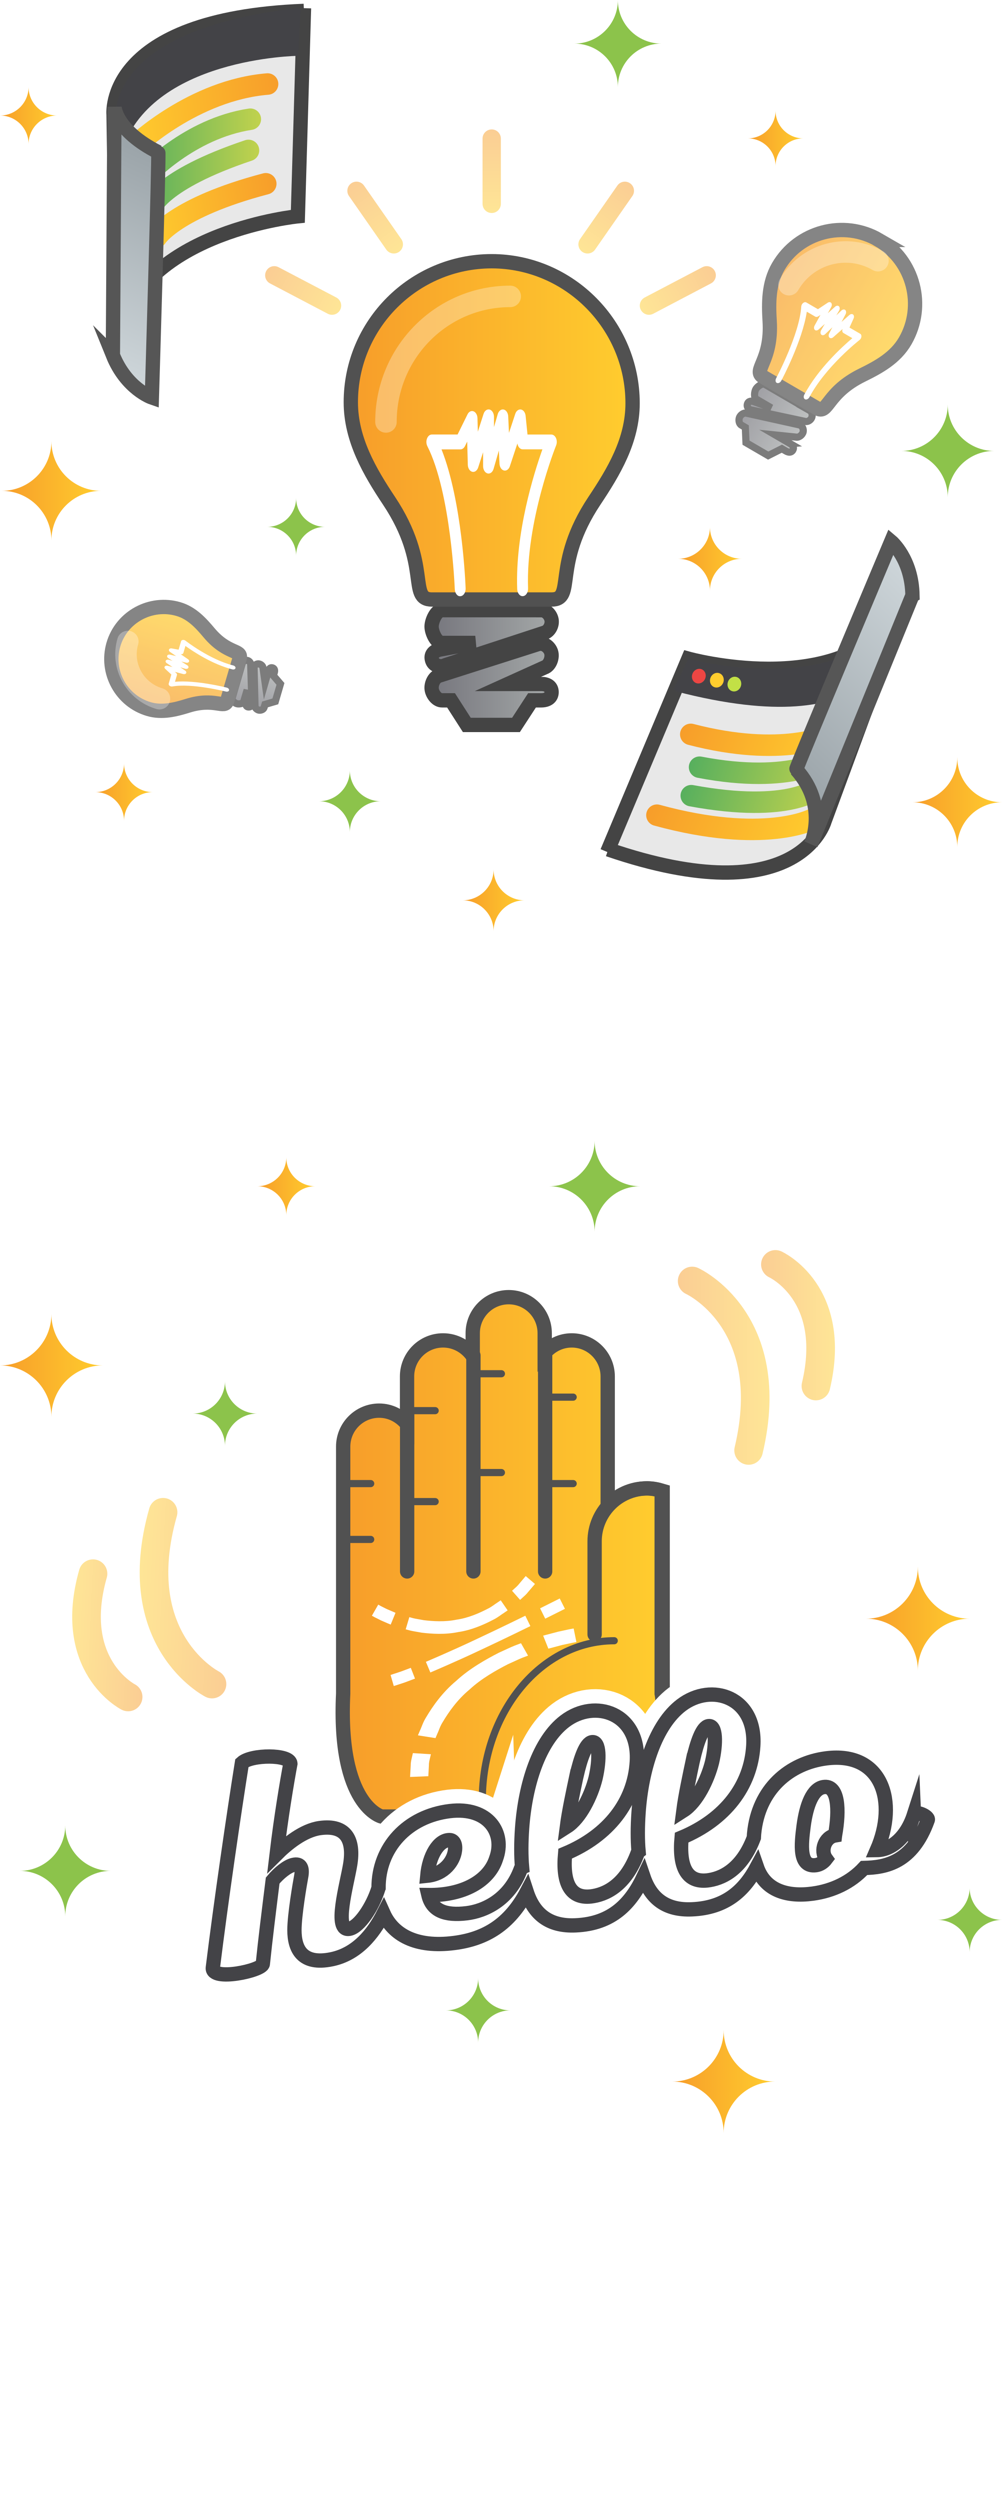 <?xml version="1.0"?>
<!--Icons from directory ""-->
<svg xmlns="http://www.w3.org/2000/svg" width="140" height="349" viewBox="0 0 140 349"><svg xmlns:xlink="http://www.w3.org/1999/xlink" id="experience" xml:space="preserve" height="130" viewBox="0 0 140 130" width="140" version="1.1" y="0" x="0px" enable-background="new 0 0 140 130"><g fill="#8CC34B"><path d="m132.42 56.463c0 3.581-2.904 6.484-6.484 6.484 3.58 0 6.484 2.901 6.484 6.481 0-3.58 2.9-6.481 6.48-6.481-3.58 0-6.48-2.903-6.48-6.484z"/><path d="m41.374 69.506c0 2.23-1.81 4.039-4.04 4.039 2.23 0 4.04 1.809 4.04 4.039 0-2.23 1.806-4.039 4.037-4.039-2.231 0-4.037-1.808-4.037-4.039z"/><path d="m86.33 0c0 3.361-2.727 6.086-6.086 6.086 3.359 0 6.086 2.723 6.086 6.084 0-3.361 2.723-6.084 6.084-6.084-3.362 0-6.084-2.725-6.084-6.086z"/><path d="m48.881 107.53c0 2.387-1.935 4.32-4.32 4.32 2.386 0 4.32 1.934 4.32 4.322 0-2.389 1.934-4.322 4.32-4.322-2.387 0-4.32-1.93-4.32-4.32z"/></g><linearGradient id="experience-SVGID_1_" y2="68.519" gradientUnits="userSpaceOnUse" x2="14.115" y1="68.519" x1=".248">	<stop stop-color="#F79D2A" offset="0"/>	<stop stop-color="#FFCD2E" offset="1"/></linearGradient><path d="m7.183 61.585c0 3.83-3.106 6.935-6.935 6.935 3.828 0 6.935 3.104 6.935 6.934 0-3.83 3.104-6.934 6.933-6.934-3.83 0-6.933-3.105-6.933-6.935z" fill="url(#experience-SVGID_1_)"/><linearGradient id="experience-SVGID_2_" y2="78.005" gradientUnits="userSpaceOnUse" x2="103.65" y1="78.005" x1="94.738">	<stop stop-color="#F79D2A" offset="0"/>	<stop stop-color="#FFCD2E" offset="1"/></linearGradient><path d="m99.195 73.549c0 2.461-1.996 4.457-4.457 4.457 2.461 0 4.457 1.992 4.457 4.455 0-2.463 1.994-4.455 4.453-4.455-2.46 0-4.455-1.996-4.455-4.457z" fill="url(#experience-SVGID_2_)"/><linearGradient id="experience-SVGID_3_" y2="112" gradientUnits="userSpaceOnUse" x2="140" y1="112" x1="127.49">	<stop stop-color="#F79D2A" offset="0"/>	<stop stop-color="#FFCD2E" offset="1"/></linearGradient><path d="m133.75 105.74c0 3.455-2.803 6.256-6.258 6.256 3.455 0 6.258 2.801 6.258 6.256 0-3.455 2.799-6.256 6.254-6.256-3.46 0-6.25-2.8-6.25-6.26z" fill="url(#experience-SVGID_3_)"/><linearGradient id="experience-SVGID_4_" y2="19.317" gradientUnits="userSpaceOnUse" x2="112.24" y1="19.317" x1="104.48">	<stop stop-color="#F79D2A" offset="0"/>	<stop stop-color="#FFCD2E" offset="1"/></linearGradient><path d="m108.36 15.438c0 2.144-1.736 3.879-3.879 3.879 2.143 0 3.879 1.736 3.879 3.88 0-2.144 1.736-3.88 3.881-3.88-2.14-0.001-3.88-1.736-3.88-3.879z" fill="url(#experience-SVGID_4_)"/><linearGradient id="experience-SVGID_5_" y2="110.58" gradientUnits="userSpaceOnUse" x2="21.35" y1="110.58" x1="13.314">	<stop stop-color="#F79D2A" offset="0"/>	<stop stop-color="#FFCD2E" offset="1"/></linearGradient><path d="m17.332 106.56c0 2.219-1.8 4.018-4.018 4.018 2.218 0 4.018 1.797 4.018 4.018 0-2.221 1.798-4.018 4.018-4.018-2.22 0-4.018-1.8-4.018-4.02z" fill="url(#experience-SVGID_5_)"/><linearGradient id="experience-SVGID_6_" y2="125.68" gradientUnits="userSpaceOnUse" x2="73.287" y1="125.68" x1="64.644">	<stop stop-color="#F79D2A" offset="0"/>	<stop stop-color="#FFCD2E" offset="1"/></linearGradient><path d="m68.966 121.36c0 2.387-1.936 4.32-4.321 4.32 2.386 0 4.321 1.934 4.321 4.322 0-2.389 1.934-4.322 4.321-4.322-2.387 0-4.321-1.94-4.321-4.32z" fill="url(#experience-SVGID_6_)"/><linearGradient id="experience-SVGID_7_" y2="16.127" gradientUnits="userSpaceOnUse" x2="7.982" y1="16.127">	<stop stop-color="#F79D2A" offset="0"/>	<stop stop-color="#FFCD2E" offset="1"/></linearGradient><path d="m3.992 12.136c0 2.205-1.788 3.991-3.992 3.991 2.204 0 3.992 1.787 3.992 3.991 0-2.204 1.785-3.991 3.99-3.991-2.205 0-3.99-1.786-3.99-3.991z" fill="url(#experience-SVGID_7_)"/>	<linearGradient id="experience-SVGID_8_" y2="89.1" gradientUnits="userSpaceOnUse" x2="77.087" y1="89.1" x1="60.302">		<stop stop-color="#76767D" offset="0"/>		<stop stop-color="#A4A8A8" offset="1"/>	</linearGradient>	<path stroke="#444" stroke-width="2" stroke-miterlimit="10" d="m75.628 85.178h-13.868c-0.806 0-1.458 1.482-1.458 2.289 0 0.805 0.652 2.287 1.458 2.287h4.647l-5.091 0.949c-0.764 0.248-1.185 0.719-0.938 1.484 0.2 0.617 0.772 0.834 1.39 0.834 0.147 0 0.299-0.113 0.449-0.158l13.862-4.541c0.682-0.221 1.102-1.057 0.99-1.766-0.114-0.706-0.724-1.378-1.441-1.378z" fill="url(#experience-SVGID_8_)"/>	<linearGradient id="experience-SVGID_9_" y2="95.53" gradientUnits="userSpaceOnUse" x2="77.07" y1="95.53" x1="60.301">		<stop stop-color="#76767D" offset="0"/>		<stop stop-color="#A4A8A8" offset="1"/>	</linearGradient>	<path stroke="#444" stroke-width="2" stroke-miterlimit="10" d="m75.611 95.477h-4.635l5.086-2.299c0.766-0.246 1.186-1.393 0.936-2.16-0.25-0.766-1.068-1.348-1.838-1.1l-13.851 4.414c-0.683 0.225-1.102 1.203-0.99 1.912 0.111 0.707 0.724 1.521 1.441 1.521h1.259l2.204 3.434h6.873l2.238-3.434h1.277c0.807 0 1.457-0.34 1.457-1.145 0-0.806-0.651-1.144-1.457-1.144z" fill="url(#experience-SVGID_9_)"/>	<linearGradient id="experience-SVGID_10_" y2="60.078" gradientUnits="userSpaceOnUse" x2="88.386" y1="60.078" x1="49.016">		<stop stop-color="#F79D2A" offset="0"/>		<stop stop-color="#FFCD2E" offset="1"/>	</linearGradient>	<path stroke="#515151" stroke-width="2" stroke-miterlimit="10" d="m68.696 36.465c-10.862 0.013-19.681 8.819-19.681 19.685 0 5.222 2.656 9.73 5.348 13.771 5.945 8.932 2.567 13.77 5.999 13.77h16.69c3.436 0 0.049-4.838 5.994-13.77 2.691-4.041 5.34-8.409 5.34-13.627 0.002-10.869-8.826-19.816-19.69-19.829z" fill="url(#experience-SVGID_10_)"/>	<path d="m77.695 62.196c-0.041 0.105-4.25 10.583-3.914 19.937 0.02 0.574-0.305 1.061-0.721 1.088-0.016 0.004-0.027 0.004-0.041 0.004-0.4 0-0.738-0.434-0.756-0.99-0.281-7.852 2.324-16.135 3.523-19.506h-2.754c-0.361 0-0.67-0.352-0.74-0.826l-1.053 3.182c-0.146 0.435-0.492 0.682-0.831 0.593-0.342-0.084-0.598-0.477-0.619-0.956l-0.086-1.834-0.739 2.561c-0.136 0.463-0.487 0.739-0.851 0.637-0.356-0.094-0.614-0.522-0.614-1.022v-1.937l-0.686 2.129c-0.145 0.443-0.497 0.699-0.84 0.601-0.346-0.09-0.601-0.501-0.612-0.984l-0.081-3.23-0.314 0.633c-0.142 0.283-0.378 0.458-0.63 0.458h-2.646c2.894 7.278 3.35 18.875 3.368 19.401 0.021 0.576-0.303 1.063-0.72 1.092-0.415 0.063-0.776-0.41-0.796-0.986-0.006-0.131-0.528-13.426-3.829-19.951-0.163-0.321-0.182-0.734-0.049-1.077 0.132-0.343 0.388-0.556 0.672-0.556h3.598l1.392-2.822c0.184-0.372 0.522-0.54 0.838-0.416 0.316 0.125 0.536 0.512 0.549 0.962l0.049 1.886 0.804-2.494c0.145-0.447 0.498-0.695 0.851-0.602 0.353 0.104 0.602 0.529 0.602 1.021v1.435l0.526-1.815c0.133-0.451 0.479-0.718 0.825-0.645 0.35 0.078 0.619 0.476 0.638 0.964l0.105 2.304 0.883-2.67c0.141-0.422 0.471-0.66 0.805-0.598 0.334 0.068 0.596 0.431 0.639 0.891l0.262 2.603h3.338c0.268 0 0.516 0.197 0.652 0.515 0.134 0.305 0.136 0.696 0.003 1.02z" fill="#fff"/>	<path opacity=".3" d="m71.291 41.375c-9.589 0-17.365 7.848-17.365 17.528" stroke="#fff" stroke-linecap="round" stroke-miterlimit="10" stroke-width="3" fill="none"/><g opacity=".7">		<linearGradient id="experience-SVGID_11_" y2="152.04" gradientUnits="userSpaceOnUse" x2="71.409" gradientTransform="matrix(.865 .503 -.503 .865 127.44 -107.88)" y1="152.04" x1="62.648">		<stop stop-color="#76767D" offset="0"/>		<stop stop-color="#A4A8A8" offset="1"/>	</linearGradient>	<path stroke="#444" stroke-miterlimit="10" d="m113.13 57.296l-6.256-3.638c-0.365-0.213-1.049 0.286-1.26 0.649-0.211 0.364-0.307 1.203 0.059 1.415l2.096 1.22-2.547-0.908c-0.408-0.088-0.723 0.014-0.811 0.425-0.072 0.33 0.129 0.578 0.406 0.74 0.068 0.039 0.166 0.027 0.244 0.046l7.447 1.588c0.367 0.079 0.773-0.188 0.91-0.536 0.13-0.35 0.04-0.814-0.29-1.001z" fill="url(#experience-SVGID_11_)"/>		<linearGradient id="experience-SVGID_12_" y2="155.4" gradientUnits="userSpaceOnUse" x2="71.4" gradientTransform="matrix(.865 .503 -.503 .865 127.44 -107.88)" y1="155.4" x1="62.646">		<stop stop-color="#76767D" offset="0"/>		<stop stop-color="#A4A8A8" offset="1"/>	</linearGradient>	<path stroke="#444" stroke-miterlimit="10" d="m110.42 61.938l-2.09-1.215 2.896 0.297c0.41 0.089 0.9-0.317 0.99-0.729 0.086-0.411-0.131-0.89-0.541-0.979l-7.41-1.642c-0.365-0.078-0.813 0.253-0.947 0.602s-0.072 0.878 0.252 1.065l0.566 0.33 0.094 2.127 3.102 1.804 1.91-0.962 0.576 0.334c0.365 0.212 0.748 0.229 0.959-0.135 0.21-0.361 0-0.686-0.36-0.897z" fill="url(#experience-SVGID_12_)"/>		<linearGradient id="experience-SVGID_13_" y2="136.89" gradientUnits="userSpaceOnUse" x2="77.306" gradientTransform="matrix(.865 .503 -.503 .865 127.44 -107.88)" y1="136.89" x1="56.755">		<stop stop-color="#F79D2A" offset="0"/>		<stop stop-color="#FFCD2E" offset="1"/>	</linearGradient>	<path stroke="#515151" stroke-width="2" stroke-miterlimit="10" d="m122.78 33.496c-4.904-2.844-11.193-1.183-14.043 3.719-1.369 2.356-1.354 5.089-1.199 7.618 0.34 5.589-2.455 6.886-0.904 7.787l3.756 2.184 3.773 2.193c1.551 0.901 1.291-2.171 6.316-4.64 2.275-1.117 4.617-2.393 5.986-4.749 2.84-4.903 1.2-11.256-3.7-14.112z" fill="url(#experience-SVGID_13_)"/>	<path d="m120.09 47.468c-0.047 0.036-4.693 3.661-6.998 7.97-0.141 0.265-0.416 0.397-0.611 0.302-0.008-0.002-0.012-0.005-0.018-0.009-0.182-0.105-0.219-0.391-0.082-0.646 1.934-3.616 5.281-6.671 6.707-7.877l-1.242-0.723c-0.162-0.095-0.211-0.335-0.117-0.566l-1.311 1.158c-0.18 0.158-0.4 0.179-0.529 0.051-0.133-0.129-0.145-0.373-0.029-0.596l0.443-0.849-1.006 0.962c-0.184 0.174-0.414 0.205-0.551 0.063-0.137-0.136-0.141-0.396-0.01-0.621l0.508-0.874-0.867 0.781c-0.182 0.161-0.408 0.184-0.535 0.051-0.133-0.132-0.141-0.384-0.02-0.604l0.813-1.479-0.311 0.203c-0.137 0.091-0.291 0.108-0.404 0.042l-1.193-0.694c-0.604 4.043-3.439 9.396-3.57 9.638-0.143 0.266-0.414 0.399-0.611 0.304-0.203-0.081-0.242-0.39-0.1-0.653 0.031-0.061 3.283-6.197 3.506-10.008 0.012-0.188 0.111-0.378 0.26-0.498 0.15-0.12 0.322-0.149 0.449-0.075l1.623 0.944 1.369-0.909c0.18-0.119 0.377-0.107 0.486 0.032s0.109 0.372-0.004 0.578l-0.473 0.864 1.018-0.915c0.182-0.164 0.408-0.184 0.543-0.049 0.131 0.14 0.131 0.397 0.002 0.618l-0.377 0.647 0.713-0.682c0.18-0.168 0.406-0.197 0.543-0.073 0.137 0.127 0.154 0.376 0.035 0.602l-0.557 1.066 1.098-0.973c0.176-0.152 0.387-0.174 0.521-0.058 0.133 0.118 0.156 0.352 0.053 0.569l-0.564 1.243 1.508 0.875c0.119 0.07 0.18 0.225 0.158 0.404-0.02 0.175-0.12 0.351-0.27 0.464z" fill="#fff"/>	<path opacity=".3" d="m122.67 36.393c-4.328-2.516-9.895-1.015-12.436 3.354" stroke="#fff" stroke-linecap="round" stroke-miterlimit="10" stroke-width="3" fill="none"/></g><g opacity=".7">		<linearGradient id="experience-SVGID_14_" y2="64.735" gradientUnits="userSpaceOnUse" x2="305.46" gradientTransform="matrix(.281 -.96 .96 .281 -112.41 367.47)" y1="64.735" x1="299.25">		<stop stop-color="#76767D" offset="0"/>		<stop stop-color="#A4A8A8" offset="1"/>	</linearGradient>	<path stroke="#444" stroke-miterlimit="10" d="m33.862 92.555l-1.439 4.924c-0.084 0.287 0.376 0.672 0.661 0.754 0.287 0.086 0.88 0.008 0.964-0.279l0.483-1.65-0.192 1.908c0.009 0.297 0.132 0.494 0.43 0.484 0.24-0.006 0.376-0.188 0.441-0.404 0.015-0.055-0.011-0.119-0.011-0.176l-0.174-5.395c-0.007-0.266-0.26-0.502-0.524-0.535-0.263-0.033-0.564 0.115-0.639 0.369z" fill="url(#experience-SVGID_14_)"/>		<linearGradient id="experience-SVGID_15_" y2="67.114" gradientUnits="userSpaceOnUse" x2="305.45" gradientTransform="matrix(.281 -.96 .96 .281 -112.41 367.47)" y1="67.114" x1="299.25">		<stop stop-color="#76767D" offset="0"/>		<stop stop-color="#A4A8A8" offset="1"/>	</linearGradient>	<path stroke="#444" stroke-miterlimit="10" d="m37.516 93.629l-0.479 1.646-0.289-2.043c-0.008-0.299-0.372-0.566-0.668-0.559-0.3 0.01-0.591 0.24-0.581 0.539l0.13 5.377c0.007 0.264 0.312 0.516 0.574 0.549 0.264 0.033 0.615-0.1 0.69-0.354l0.131-0.447 1.447-0.426 0.715-2.441-0.988-1.15 0.132-0.453c0.084-0.285 0.031-0.553-0.254-0.637-0.288-0.083-0.475 0.114-0.56 0.399z" fill="url(#experience-SVGID_15_)"/>		<linearGradient id="experience-SVGID_16_" y2="53.998" gradientUnits="userSpaceOnUse" x2="309.64" gradientTransform="matrix(.281 -.96 .96 .281 -112.41 367.47)" y1="53.998" x1="295.08">		<stop stop-color="#F79D2A" offset="0"/>		<stop stop-color="#FFCD2E" offset="1"/>	</linearGradient>	<path stroke="#515151" stroke-width="2" stroke-miterlimit="10" d="m15.847 89.963c-1.122 3.857 1.09 7.902 4.947 9.027 1.854 0.543 3.73 0.066 5.444-0.469 3.787-1.184 5.155 0.52 5.511-0.701l0.864-2.955 0.868-2.969c0.357-1.221-1.714-0.521-4.266-3.559-1.156-1.375-2.433-2.77-4.285-3.311-3.858-1.127-7.951 1.08-9.083 4.937z" fill="url(#experience-SVGID_16_)"/>	<path d="m25.917 89.438c0.032 0.025 3.317 2.605 6.673 3.459 0.206 0.051 0.345 0.217 0.313 0.367-0.001 0.008-0.002 0.012-0.004 0.016-0.042 0.143-0.23 0.215-0.431 0.164-2.815-0.715-5.487-2.5-6.56-3.273l-0.285 0.977c-0.038 0.129-0.195 0.203-0.37 0.178l1.02 0.703c0.14 0.098 0.191 0.246 0.125 0.357-0.067 0.113-0.232 0.164-0.404 0.119l-0.659-0.158 0.833 0.527c0.149 0.096 0.211 0.25 0.137 0.369-0.071 0.117-0.25 0.164-0.426 0.111l-0.688-0.201 0.686 0.467c0.142 0.094 0.194 0.246 0.126 0.357-0.068 0.113-0.24 0.162-0.413 0.115l-1.156-0.305 0.193 0.178c0.086 0.078 0.124 0.182 0.097 0.27l-0.274 0.939c2.884-0.271 7.049 0.77 7.237 0.818 0.206 0.053 0.347 0.217 0.313 0.369-0.022 0.152-0.228 0.232-0.434 0.178-0.046-0.01-4.821-1.203-7.481-0.709-0.129 0.023-0.278-0.012-0.387-0.094-0.107-0.082-0.156-0.197-0.127-0.297l0.372-1.277-0.856-0.787c-0.113-0.104-0.139-0.24-0.062-0.34 0.077-0.098 0.238-0.137 0.398-0.096l0.676 0.178-0.803-0.545c-0.145-0.096-0.195-0.248-0.125-0.363 0.073-0.113 0.249-0.16 0.423-0.107l0.511 0.148-0.59-0.373c-0.146-0.096-0.205-0.246-0.143-0.361 0.063-0.117 0.231-0.17 0.408-0.127l0.828 0.201-0.857-0.59c-0.134-0.094-0.186-0.234-0.127-0.348 0.058-0.111 0.214-0.168 0.382-0.133l0.95 0.176 0.347-1.186c0.026-0.094 0.123-0.164 0.251-0.178 0.123-0.014 0.262 0.025 0.363 0.107z" fill="#fff"/>	<path opacity=".3" d="m17.86 89.549c-0.996 3.404 0.984 6.98 4.421 7.986" stroke="#fff" stroke-linecap="round" stroke-miterlimit="10" stroke-width="3" fill="none"/></g><linearGradient id="experience-SVGID_17_" y2="291.73" gradientUnits="userSpaceOnUse" x2="53.11" gradientTransform="matrix(0 1 -1 0 360.43 -23.375)" y1="291.73" x1="41.44">	<stop stop-color="#F79D2A" offset="0"/>	<stop stop-color="#FFCD2E" offset="1"/></linearGradient><path opacity=".5" d="m68.701 29.735c-0.706 0-1.279-0.573-1.279-1.28v-9.109c0-0.708 0.573-1.28 1.279-1.28 0.708 0 1.28 0.572 1.28 1.28v9.109c0 0.707-0.572 1.28-1.28 1.28z" fill="url(#experience-SVGID_17_)"/><linearGradient id="experience-SVGID_18_" y2="258.45" gradientUnits="userSpaceOnUse" x2="49.37" gradientTransform="matrix(-.572 .82 -.82 -.572 321.59 142.53)" y1="258.45" x1="37.701">	<stop stop-color="#F79D2A" offset="0"/>	<stop stop-color="#FFCD2E" offset="1"/></linearGradient><path opacity=".5" d="m81.361 35.16c-0.58-0.404-0.721-1.203-0.316-1.782l5.211-7.472c0.404-0.58 1.203-0.723 1.781-0.317 0.58 0.404 0.723 1.202 0.316 1.781l-5.209 7.473c-0.406 0.578-1.203 0.721-1.783 0.317z" fill="url(#experience-SVGID_18_)"/><linearGradient id="experience-SVGID_19_" y2="237.53" gradientUnits="userSpaceOnUse" x2="34.422" gradientTransform="matrix(-.886 .465 -.465 -.886 230.36 237.63)" y1="237.53" x1="22.754">	<stop stop-color="#F79D2A" offset="0"/>	<stop stop-color="#FFCD2E" offset="1"/></linearGradient><path opacity=".5" d="m89.539 43.259c-0.33-0.626-0.088-1.399 0.537-1.729l8.068-4.23c0.627-0.329 1.402-0.087 1.729 0.539 0.328 0.625 0.088 1.399-0.541 1.727l-8.064 4.233c-0.628 0.327-1.401 0.086-1.729-0.54z" fill="url(#experience-SVGID_19_)"/><linearGradient id="experience-SVGID_20_" y2="273.5" gradientUnits="userSpaceOnUse" x2="59.871" gradientTransform="matrix(.572 .82 .82 -.572 -202.83 142.53)" y1="273.5" x1="48.201">	<stop stop-color="#F79D2A" offset="0"/>	<stop stop-color="#FFCD2E" offset="1"/></linearGradient><path opacity=".5" d="m55.755 35.16c0.58-0.404 0.722-1.203 0.318-1.782l-5.212-7.472c-0.404-0.58-1.203-0.723-1.783-0.317-0.579 0.404-0.722 1.202-0.316 1.781l5.211 7.473c0.405 0.578 1.203 0.721 1.782 0.317z" fill="url(#experience-SVGID_20_)"/><linearGradient id="experience-SVGID_21_" y2="246.03" gradientUnits="userSpaceOnUse" x2="50.631" gradientTransform="matrix(.886 .465 .465 -.886 -111.6 237.63)" y1="246.03" x1="38.963">	<stop stop-color="#F79D2A" offset="0"/>	<stop stop-color="#FFCD2E" offset="1"/></linearGradient><path opacity=".5" d="m47.525 43.259c0.329-0.626 0.087-1.399-0.538-1.729l-8.067-4.23c-0.627-0.329-1.402-0.087-1.729 0.539-0.329 0.625-0.088 1.399 0.539 1.727l8.066 4.233c0.628 0.327 1.401 0.086 1.729-0.54z" fill="url(#experience-SVGID_21_)"/><path stroke="#444" stroke-miterlimit="10" d="m117.43 115.15" fill="#E8E8E8"/>	<path stroke="#444" stroke-width="2" stroke-miterlimit="10" d="m84.835 118.93l11.346-26.977s20.242 5.607 28.803-5.539c0.432-0.561-0.586 3.34-0.586 3.34l-9.191 24.885s-3.582 13.047-30.221 3.936" fill="#E8E8E8"/>		<linearGradient id="experience-SVGID_22_" y2="209.66" gradientUnits="userSpaceOnUse" x2="84.234" gradientTransform="matrix(.936 .351 -.351 .936 110.76 -119.61)" y1="209.66" x1="63.123">		<stop stop-color="#F79D2A" offset="0"/>		<stop stop-color="#FFCD2E" offset="1"/>	</linearGradient>	<path d="m115.81 102.64s-6.506 3.209-19.295-0.125" stroke="url(#experience-SVGID_22_)" stroke-linecap="round" stroke-miterlimit="10" stroke-width="3" fill="none"/>		<linearGradient id="experience-SVGID_23_" y2="201.1" gradientUnits="userSpaceOnUse" x2="90.728" gradientTransform="matrix(.957 .289 -.289 .957 87.503 -109.41)" y1="201.1" x1="70.832">		<stop stop-color="#56AF5E" offset="0"/>		<stop stop-color="#C1D24D" offset="1"/>	</linearGradient>	<path d="m115.78 105.81s-5.055 3.775-18.037 1.289" stroke="url(#experience-SVGID_23_)" stroke-linecap="round" stroke-miterlimit="10" stroke-width="3" fill="none"/>		<linearGradient id="experience-SVGID_24_" y2="205.37" gradientUnits="userSpaceOnUse" x2="90.528" gradientTransform="matrix(.957 .289 -.289 .957 87.503 -109.41)" y1="205.37" x1="70.866">		<stop stop-color="#56AF5E" offset="0"/>		<stop stop-color="#C1D24D" offset="1"/>	</linearGradient>	<path d="m114.32 109.97s-3.816 3.674-17.736 1.104" stroke="url(#experience-SVGID_24_)" stroke-linecap="round" stroke-miterlimit="10" stroke-width="3" fill="none"/>		<linearGradient id="experience-SVGID_25_" y2="229.61" gradientUnits="userSpaceOnUse" x2="84.023" gradientTransform="matrix(.922 .386 -.386 .922 124.58 -125.66)" y1="229.61" x1="60.787">		<stop stop-color="#F79D2A" offset="0"/>		<stop stop-color="#FFCD2E" offset="1"/>	</linearGradient>	<path d="m113.48 114.38s-6.711 3.512-21.695-0.582" stroke="url(#experience-SVGID_25_)" stroke-linecap="round" stroke-miterlimit="10" stroke-width="3" fill="none"/>	<path stroke="#444" stroke-miterlimit="10" d="m91.687 102.58" fill="#E8E8E8"/>	<path d="m94.13 96.182l2.051-4.23s20.242 5.607 28.803-5.539c0.432-0.561-0.586 3.34-0.586 3.34s-1.352 14.199-29.938 6.764" fill="#434347"/>		<linearGradient id="experience-SVGID_26_" y2="64.399" gradientUnits="userSpaceOnUse" x2="261.68" gradientTransform="matrix(.707 -.707 .707 .707 -98.334 222.8)" y1="64.399" x1="223.88">		<stop stop-color="#9CA5AA" offset=".124"/>		<stop stop-color="#CFD7DB" offset="1"/>	</linearGradient>	<path stroke="#565656" stroke-width="2" stroke-miterlimit="10" d="m127.49 83.116c-0.082-5.096-2.975-7.527-2.975-7.527s-13.365 31.719-13.26 31.832c4.549 5.063 2.053 10.41 2.053 10.41l14.18-34.714z" fill="url(#experience-SVGID_26_)"/>		<ellipse rx=".95" ry="1.038" transform="matrix(.905 .424 -.424 .905 49.334 -32.512)" cy="94.476" cx="97.641" fill="#EC4643"/>	<path d="m101.05 95.288c-0.201 0.535-0.762 0.818-1.252 0.635-0.494-0.182-0.729-0.766-0.529-1.301 0.201-0.537 0.764-0.824 1.254-0.637 0.49 0.182 0.73 0.767 0.53 1.303z" fill="#FFCD2E"/>		<ellipse rx=".951" ry="1.037" transform="matrix(.946 .325 -.325 .946 36.528 -28.143)" cy="95.436" cx="102.64" fill="#C2E046"/>	<path stroke="#444" stroke-width="2" stroke-miterlimit="10" d="m42.474 1.138l-0.858 29.055s-20.762 2.049-24.704 15.439c-0.201 0.676-0.653-3.301-0.653-3.301l-0.391-26.349s-1.349-13.368 26.594-14.461" fill="#E8E8E8"/>		<linearGradient id="experience-SVGID_27_" y2="372.32" gradientUnits="userSpaceOnUse" x2="258.44" gradientTransform="matrix(-.988 .153 -.153 -.988 332.39 359.21)" y1="372.32" x1="239.21">		<stop stop-color="#F79D2A" offset="0"/>		<stop stop-color="#FFCD2E" offset="1"/>	</linearGradient>	<path d="m21.866 33.104s2.572-4.111 15.268-7.45" stroke="url(#experience-SVGID_27_)" stroke-linecap="round" stroke-miterlimit="10" stroke-width="3" fill="none"/>	<linearGradient id="experience-SVGID_28_" y2="24.997" gradientUnits="userSpaceOnUse" x2="36.221" y1="24.997" x1="19.602">		<stop stop-color="#56AF5E" offset="0"/>		<stop stop-color="#C1D24D" offset="1"/>	</linearGradient>	<path d="m21.103 28.996s1.17-3.828 13.618-7.998" stroke="url(#experience-SVGID_28_)" stroke-linecap="round" stroke-miterlimit="10" stroke-width="3" fill="none"/>	<linearGradient id="experience-SVGID_29_" y2="20.59" gradientUnits="userSpaceOnUse" x2="36.476" y1="20.59" x1="18.845">		<stop stop-color="#56AF5E" offset="0"/>		<stop stop-color="#C1D24D" offset="1"/>	</linearGradient>	<path d="m20.345 24.54s6.055-6.603 14.631-7.9" stroke="url(#experience-SVGID_29_)" stroke-linecap="round" stroke-miterlimit="10" stroke-width="3" fill="none"/>		<linearGradient id="experience-SVGID_30_" y2="386.33" gradientUnits="userSpaceOnUse" x2="263.43" gradientTransform="matrix(-.993 .115 -.115 -.993 323.28 370.68)" y1="386.33" x1="241.1">		<stop stop-color="#F79D2A" offset="0"/>		<stop stop-color="#FFCD2E" offset="1"/>	</linearGradient>	<path d="m18.925 20.316s8.095-7.738 18.463-8.587" stroke="url(#experience-SVGID_30_)" stroke-linecap="round" stroke-miterlimit="10" stroke-width="3" fill="none"/>	<path stroke="#444" stroke-miterlimit="10" d="m41.976 18.741" fill="#E8E8E8"/>	<path d="m42.001 1.326l-0.34 6.468s-20.808 0.234-24.75 13.626c-0.201 0.675-0.653-3.303-0.653-3.303s-3.83-13.64 25.318-16.979" fill="#434347"/>		<linearGradient id="experience-SVGID_31_" y2="304.11" gradientUnits="userSpaceOnUse" x2="207.55" gradientTransform="matrix(-.405 .914 -.914 -.405 373.62 -15.391)" y1="304.11" x1="172.55">		<stop stop-color="#9CA5AA" offset=".124"/>		<stop stop-color="#CFD7DB" offset="1"/>	</linearGradient>	<path stroke="#565656" stroke-width="2" stroke-miterlimit="10" d="m15.771 49.586c1.898 4.69 5.447 5.908 5.447 5.908s1.033-34.173 0.896-34.241c-6.026-3.061-6.122-6.339-6.122-6.339l-0.221 34.672z" fill="url(#experience-SVGID_31_)"/></svg><svg xmlns:xlink="http://www.w3.org/1999/xlink" id="git" xml:space="preserve" height="29" viewBox="0 0 30 29.263" width="30" version="1.1" y="130" x="0px" enable-background="new 0 0 30 29.263">	<style type="text/css">		#git-git .git-icon {			fill: #fff;		}		#git:hover .git-icon {			opacity: 0.7;		}	</style>	<path class="git-icon" fill="#fff" d="m19.746 29.238c-0.762 0.137-1.016-0.332-1.016-0.723v-4.121c0-1.406-0.469-2.305-1.016-2.773 3.34-0.371 6.855-1.641 6.855-7.402 0-1.641-0.586-2.988-1.543-4.023 0.156-0.391 0.664-1.914-0.156-3.984-1.25-0.391-4.121 1.543-4.121 1.543-1.19-0.333-2.479-0.509-3.749-0.509s-2.559 0.176-3.75 0.508-2.871-1.934-4.141-1.543c-0.801 2.07-0.293 3.594-0.137 3.984-0.956 1.035-1.542 2.383-1.542 4.024 0 5.742 3.496 7.031 6.836 7.402-0.43 0.391-0.82 1.035-0.957 2.012-0.859 0.391-3.047 1.055-4.355-1.25-0.82-1.426-2.305-1.543-2.305-1.543-1.465-0.02-0.098 0.918-0.098 0.918 0.977 0.449 1.66 2.188 1.66 2.188 0.879 2.676 5.059 1.777 5.059 1.777 0 1.25 0.02 2.441 0.02 2.793 0 0.391-0.273 0.859-1.035 0.723-5.958-1.993-10.255-7.618-10.255-14.239 0-8.281 6.719-15 15-15s15 6.719 15 15c0 6.621-4.297 12.246-10.254 14.238z"/></svg><svg xmlns:xlink="http://www.w3.org/1999/xlink" id="hello" xml:space="preserve" height="139" viewBox="0 0 140 138.526" width="140" version="1.1" y="159" x="0px" enable-background="new 0 0 140 138.526"><g fill="#8CC34B"><path d="m83.081 0c0 3.513-2.85 6.36-6.361 6.36 3.512 0 6.361 2.846 6.361 6.358 0-3.513 2.846-6.358 6.357-6.358-3.512 0-6.357-2.847-6.357-6.36z"/><path d="m9.117 95.573c0 3.514-2.849 6.359-6.36 6.359 3.512 0 6.36 2.846 6.36 6.359 0-3.514 2.846-6.359 6.357-6.359-3.511 0-6.357-2.844-6.357-6.357z"/><path d="m31.432 33.578c0 2.494-2.021 4.515-4.515 4.515 2.493 0 4.515 2.021 4.515 4.517 0-2.495 2.021-4.517 4.515-4.517-2.494 0-4.515-2.021-4.515-4.515z"/><path d="m66.806 116.89c0 2.494-2.021 4.514-4.515 4.514 2.493 0 4.515 2.021 4.515 4.518 0-2.496 2.021-4.518 4.515-4.518-2.494 0.01-4.515-2.01-4.515-4.51z"/><path d="m135.48 104.26c0 2.494-2.021 4.514-4.514 4.514 2.492 0 4.514 2.021 4.514 4.518 0-2.496 2.021-4.518 4.516-4.518-2.49 0-4.52-2.02-4.52-4.51z"/></g><linearGradient id="hello-SVGID_1_" y2="66.724" gradientUnits="userSpaceOnUse" x2="135.48" y1="66.724" x1="120.99">	<stop stop-color="#F79D2A" offset="0"/>	<stop stop-color="#FFCD2E" offset="1"/></linearGradient><path d="m128.24 59.478c0 4.002-3.248 7.248-7.248 7.248 4 0 7.248 3.244 7.248 7.246 0-4.002 3.242-7.246 7.244-7.246-4 0-7.24-3.247-7.24-7.248z" fill="url(#hello-SVGID_1_)"/><linearGradient id="hello-SVGID_2_" y2="6.359" gradientUnits="userSpaceOnUse" x2="44.056" y1="6.359" x1="35.946">	<stop stop-color="#F79D2A" offset="0"/>	<stop stop-color="#FFCD2E" offset="1"/></linearGradient><path d="m40 2.305c0 2.24-1.815 4.054-4.054 4.054 2.238 0 4.054 1.814 4.054 4.056 0-2.241 1.815-4.056 4.056-4.056-2.241-0.001-4.056-1.814-4.056-4.054z" fill="url(#hello-SVGID_2_)"/><linearGradient id="hello-SVGID_3_" y2="31.374" gradientUnits="userSpaceOnUse" x2="14.363" y1="31.374">	<stop stop-color="#F79D2A" offset="0"/>	<stop stop-color="#FFCD2E" offset="1"/></linearGradient><path d="m7.181 24.192c0 3.968-3.217 7.181-7.181 7.181 3.964 0 7.181 3.215 7.181 7.184 0-3.969 3.215-7.184 7.183-7.184-3.968 0-7.183-3.213-7.183-7.181z" fill="url(#hello-SVGID_3_)"/><linearGradient id="hello-SVGID_4_" y2="131.34" gradientUnits="userSpaceOnUse" x2="108.3" y1="131.34" x1="93.932">	<stop stop-color="#F79D2A" offset="0"/>	<stop stop-color="#FFCD2E" offset="1"/></linearGradient><path d="m101.11 124.16c0 3.969-3.219 7.182-7.182 7.182 3.963 0 7.182 3.215 7.182 7.182 0-3.967 3.215-7.182 7.182-7.182-3.96 0-7.18-3.21-7.18-7.18z" fill="url(#hello-SVGID_4_)"/>	<linearGradient id="hello-SVGID_5_" y2="58.098" gradientUnits="userSpaceOnUse" x2="92.648" y1="58.098" x1="47.881">		<stop stop-color="#F79D2A" offset="0"/>		<stop stop-color="#FFCD2E" offset="1"/>	</linearGradient>	<path stroke="#515151" stroke-width="2" stroke-miterlimit="10" d="m92.45 82.727c0.445-3.342 0-5.535 0-5.535v-28.31c-0.676-0.204-1.375-0.345-2.115-0.345-2.154 0-4.076 0.935-5.426 2.405v-18.033c0-2.779-2.252-5.03-5.029-5.03-1.512 0-2.852 0.681-3.773 1.735v-2.74c0-2.778-2.252-5.03-5.029-5.03s-5.028 2.252-5.028 5.03v3.196c-0.906-1.323-2.424-2.191-4.147-2.191-2.779 0-5.03 2.251-5.03 5.03v6.663c-0.922-1.142-2.315-1.888-3.896-1.888-2.779 0-5.029 2.252-5.029 5.03v34.477c-0.755 15.652 5.374 17.16 5.374 17.16h34.375c2.936-4.068 4.178-7.971 4.666-11.029h0.09v-0.595z" fill="url(#hello-SVGID_5_)"/><g stroke="#515151" stroke-linecap="round" stroke-miterlimit="10" fill="none">	<path d="m92.588 83.323v-34.441c-0.674-0.204-1.375-0.345-2.113-0.345-4.088 0-7.396 3.312-7.396 7.396v12.994" stroke-width="2"/>	<path d="m67.488 94.352c-0.063-0.76-0.099-1.533-0.099-2.313 0-12.279 8.253-22.234 18.433-22.234"/><g stroke-width="2">		<line y2="60.13" x1="56.887" x2="56.887" y1="38.094"/>		<line y2="60.13" x1="66.145" x2="66.145" y1="29.969"/>		<line y2="60.13" x1="76.168" x2="76.168" y1="29.073"/>		</g><line y2="35.799" x2="76.168" y1="35.799" x1="80.083"/>		<line y2="47.869" x2="76.168" y1="47.869" x1="80.083"/>		<line y2="32.532" x2="66.145" y1="32.532" x1="70.057"/>		<line y2="37.685" x2="56.887" y1="37.685" x1="60.801"/>		<line y2="50.383" x2="56.887" y1="50.383" x1="60.801"/>		<line y2="47.869" x2="47.88" y1="47.869" x1="51.793"/>		<line y2="55.663" x2="47.88" y1="55.663" x1="51.793"/>		<line y2="46.329" x2="66.145" y1="46.329" x1="70.057"/>	</g>			<path d="m81.204 59.16c-0.629 0.082-4.074 0.439-8.967 1.891-2.45 0.718-5.284 1.77-8.242 3.195-2.921 1.499-6.025 3.332-8.627 5.704-2.697 2.279-4.768 4.994-6.267 7.561-1.393 2.57-2.301 5.029-2.662 7.021-0.562 2.07-0.505 3.609-0.593 4.74-0.047 1.121-0.071 1.76-0.071 1.76l25.481-1.984s0.023-0.291 0.064-0.797c0.057-0.492-0.031-1.281 0.236-1.986 0.291-1.586 1.063-3.053 2.422-4.211 0.611-0.629 1.596-1.158 2.561-1.689 1.045-0.488 2.16-0.932 3.211-1.234 2.094-0.629 3.578-0.752 2.934-0.688l-1.48-19.283z" fill="none"/>			<path d="m72.793 70.151s-0.313 0.119-0.865 0.328c-0.551 0.217-1.301 0.582-2.216 0.994-1.769 0.904-4.111 2.213-5.957 3.92-1.965 1.631-3.321 3.594-4.203 5.076-0.466 0.736-0.642 1.396-0.86 1.84-0.19 0.447-0.299 0.703-0.299 0.703l2.452 0.385s0.097-0.229 0.268-0.633c0.199-0.395 0.348-1 0.771-1.65 0.79-1.32 1.984-3.064 3.732-4.508 1.632-1.52 3.744-2.697 5.344-3.518 0.838-0.371 1.52-0.707 2.02-0.906 0.504-0.189 0.797-0.299 0.797-0.299l-0.984-1.732z" fill="#fff"/>		<path d="m80.149 68.092l0.387 1.897s-0.246 0.043-0.617 0.113c-0.371 0.078-0.861 0.188-1.357 0.293-0.971 0.254-1.943 0.514-1.943 0.514l-0.73-1.816s1.055-0.283 2.111-0.555c0.533-0.115 1.068-0.232 1.471-0.319 0.406-0.075 0.678-0.127 0.678-0.127z" fill="#fff"/>		<path d="m57.688 85.491l2.517 0.158s-0.045 0.189-0.111 0.475-0.175 0.666-0.167 1.053c-0.04 0.77-0.082 1.539-0.082 1.539l-2.548 0.104s0.047-0.83 0.092-1.662c-0.006-0.416 0.109-0.832 0.181-1.145 0.074-0.315 0.118-0.522 0.118-0.522z" fill="#fff"/>			<path d="m46.394 72.272c0.353 0.23 2.22 1.561 5.403 2.766 1.593 0.611 3.557 1.16 5.796 1.49 2.261 0.268 4.798 0.373 7.399-0.141 2.594-0.4 5.133-1.408 7.311-2.57 2.129-1.213 3.959-2.568 5.262-3.84 1.445-1.237 2.289-2.372 2.975-3.149 0.652-0.788 1.027-1.236 1.027-1.236l-13.442-10.31s-0.174 0.2-0.482 0.545c-0.305 0.332-0.709 0.94-1.237 1.324-1.038 1.013-2.245 1.717-3.558 1.925-0.65 0.171-1.426 0.1-2.192 0.042-0.782-0.133-1.572-0.325-2.251-0.591-1.372-0.51-2.158-1.106-1.809-0.855l-10.202 14.6z" fill="none"/>			<path d="m56.684 68.212s0.221 0.061 0.604 0.163c0.389 0.098 0.959 0.178 1.632 0.304 1.369 0.165 3.243 0.298 5.101-0.084 1.873-0.27 3.641-1.063 4.905-1.727 0.644-0.315 1.103-0.717 1.46-0.93 0.343-0.238 0.541-0.372 0.541-0.372l-0.967-1.406s-0.178 0.119-0.489 0.332c-0.319 0.192-0.733 0.56-1.306 0.837-1.13 0.587-2.694 1.296-4.357 1.532-1.648 0.347-3.336 0.222-4.573 0.078-0.616-0.118-1.134-0.19-1.489-0.277-0.354-0.096-0.554-0.152-0.554-0.152l-0.508 1.702z" fill="#fff"/>		<path d="m51.963 66.312l0.886-1.549s0.145 0.084 0.362 0.204c0.224 0.112 0.522 0.263 0.821 0.412 0.612 0.267 1.23 0.526 1.23 0.526l-0.674 1.646s-0.67-0.279-1.335-0.573c-0.323-0.16-0.65-0.323-0.892-0.446-0.238-0.134-0.398-0.22-0.398-0.22z" fill="#fff"/>		<path d="m72.67 64.103l-1.127-1.274s0.129-0.116 0.322-0.292c0.195-0.175 0.463-0.398 0.678-0.682 0.455-0.539 0.91-1.077 0.91-1.077l1.291 1.101s-0.492 0.579-0.984 1.158c-0.232 0.303-0.523 0.551-0.738 0.742-0.211 0.195-0.352 0.324-0.352 0.324z" fill="#fff"/>			<path d="m75.958 56.919s-1.557 0.781-3.895 1.952c-2.356 1.167-5.51 2.705-8.656 4.175-3.14 1.468-6.294 2.869-8.506 3.736-0.528 0.197-1.013 0.379-1.441 0.539-0.354 0.116-0.663 0.217-0.917 0.3-0.209 0.032-0.209 0.066-0.228 0.07l2.596 15.92s0.201-0.043 0.577-0.121c0.355-0.08 0.969-0.215 1.575-0.387 0.487-0.156 1.079-0.35 1.757-0.568 0.588-0.221 1.251-0.469 1.974-0.738 2.765-1.086 6.12-2.588 9.437-4.135 3.311-1.547 6.561-3.133 8.995-4.338 2.439-1.223 4.066-2.039 4.066-2.039l-7.334-14.366z" fill="none"/>			<path d="m73.395 66.313s-3.439 1.693-6.91 3.313c-3.464 1.639-6.979 3.122-6.979 3.122l0.625 1.488s3.559-1.504 7.036-3.148c3.487-1.627 6.936-3.326 6.936-3.326l-0.708-1.449z" fill="#fff"/>		<polygon points="78.206 63.908 78.932 65.35 76.18 66.724 75.463 65.279" fill="#fff"/>		<path d="m57.399 73.588l0.585 1.504s-0.729 0.273-1.46 0.547c-0.752 0.246-1.503 0.492-1.503 0.492l-0.451-1.549s0.707-0.232 1.413-0.465c0.708-0.263 1.416-0.529 1.416-0.529z" fill="#fff"/><g stroke="#fff" stroke-width="6" stroke-miterlimit="10" fill="#fff">	<path d="m40.578 86.956c-0.467 2.488-1.308 7.492-1.919 12.637 1.383-1.381 3.712-3.316 6.049-3.639 3.673-0.506 4.78 1.68 4.228 5.074-0.463 2.828-2.397 9.473-0.083 8.984 1.324-0.268 3.202-2.992 4.026-5.656 0.213-0.625 2.126 0.301 1.933 0.754-1.335 3.586-3.767 8.172-8.436 9.154-4.216 0.879-5.224-1.492-5.233-4.041 0-2.17 0.785-6.658 0.933-7.443 0.226-1.137 0.028-1.961-1.124-1.674-0.781 0.191-1.936 1.074-2.848 2.176-0.546 4.371-1.031 8.266-1.377 11.629-0.082 0.947-7.227 2.484-6.984 0.535 1.126-9.127 2.966-21.711 4.063-28.58 1.321-1.197 6.677-1.211 6.772 0.096z"/>	<path d="m69.32 100.22c-1.012 3.16-4.65 5.148-9.464 5.088 0.513 2.182 2.355 2.908 5.367 2.535 2.384-0.285 5.96-1.797 7.562-6.227 0.211-0.625 2.125 0.301 1.969 0.707-2.441 6.373-6.16 9.012-11.256 9.67-7.227 0.951-10.412-2.736-10.604-7.217-0.256-5.875 3.879-10.441 9.941-11.189 5.438-0.657 7.785 3.103 6.485 6.639zm-9.623 2.39c2.433-0.25 3.669-2.078 3.861-3.467 0.136-0.867-0.124-1.514-0.761-1.512-1.53-0.002-2.846 2.18-3.1 4.979z"/>	<path d="m88.977 86.717c-0.338 5.574-3.902 10.275-10.016 12.818-0.373 4.09 0.736 6.275 3.586 5.969 1.924-0.223 4.867-1.393 6.592-6.18 0.182-0.535 2.01 0.402 1.891 0.76-1.826 4.973-4.309 9.184-10.607 9.453-6.508 0.301-8.039-5.271-7.473-13.514 0.432-6.141 2.357-12.23 5.977-14.982 4.234-3.211 10.474-1.135 10.05 5.683zm-8.441 2.012c-0.438 2.059-1.061 4.951-1.328 7.029 1.877-1.193 3.4-4.338 4.004-6.76 0.613-2.637 0.563-5.18-0.48-5.035-0.878 0.12-1.61 2.219-2.196 4.766z"/>	<path d="m105.25 84.479c-0.338 5.574-3.902 10.273-10.016 12.816-0.373 4.09 0.736 6.277 3.586 5.971 1.924-0.223 4.867-1.395 6.592-6.18 0.182-0.535 2.01 0.402 1.891 0.76-1.826 4.971-4.309 9.184-10.607 9.453-6.508 0.301-8.039-5.273-7.473-13.516 0.432-6.141 2.357-12.229 5.977-14.98 4.239-3.221 10.483-1.143 10.053 5.675zm-8.439 2.01c-0.438 2.059-1.061 4.953-1.328 7.031 1.877-1.195 3.4-4.338 4.004-6.76 0.613-2.637 0.563-5.182-0.48-5.037-0.878 0.121-1.608 2.221-2.196 4.766z"/>	<path d="m122.52 99.03c1.996-0.021 4.143-1.719 5.184-4.967 0.213-0.625 2.119 0.26 1.934 0.754-2.152 5.994-5.891 6.637-8.9 6.709-1.852 1.998-4.365 3.195-7.162 3.58-4.924 0.678-8.893-1.285-8.209-8.354 0.588-6.246 4.938-9.865 10.078-10.529 7.82-0.994 10.02 6.059 7.08 12.803zm-10.24-3.358c-0.328 2.555-0.691 5.795 1.73 5.461 0.541-0.074 1.049-0.398 1.408-0.875-0.84-1.158-0.162-3.037 1.252-3.273 0.656-3.58 0.471-7.082-1.609-6.754-1.5 0.246-2.39 2.453-2.78 5.439z"/></g><path stroke="#434347" stroke-width="2" stroke-miterlimit="10" d="m127.7 94.063c-1.041 3.248-3.188 4.945-5.184 4.967 2.941-6.744 0.738-13.797-7.076-12.807-5.141 0.664-9.49 4.283-10.078 10.529-0.018 0.186-0.02 0.355-0.031 0.533-1.732 4.613-4.615 5.762-6.512 5.98-2.85 0.307-3.959-1.881-3.586-5.971 6.113-2.543 9.678-7.242 10.016-12.816 0.424-6.818-5.816-8.896-10.051-5.676-3.619 2.752-5.545 8.84-5.977 14.98-0.137 1.99-0.148 3.82 0.002 5.455-0.033 0.025-0.074 0.043-0.088 0.086-1.725 4.787-4.668 5.957-6.592 6.18-2.85 0.307-3.959-1.879-3.586-5.969 6.113-2.543 9.678-7.244 10.016-12.818 0.424-6.818-5.816-8.895-10.051-5.676-3.619 2.752-5.545 8.842-5.977 14.982-0.137 1.979-0.146 3.799 0 5.426-0.076 0.033-0.137 0.086-0.164 0.168-1.602 4.43-5.178 5.941-7.562 6.227-3.012 0.373-4.854-0.354-5.367-2.535 4.813 0.061 8.452-1.928 9.464-5.088 1.299-3.537-1.047-7.297-6.484-6.633-5.908 0.729-9.974 5.088-9.94 10.748-0.003 0.008-0.014 0.01-0.017 0.02-0.824 2.664-2.702 5.389-4.026 5.656-2.314 0.488-0.38-6.156 0.083-8.984 0.553-3.395-0.555-5.58-4.228-5.074-2.337 0.322-4.666 2.258-6.049 3.639 0.611-5.145 1.452-10.148 1.919-12.637-0.095-1.307-5.451-1.293-6.773-0.09-1.097 6.869-2.937 19.453-4.063 28.58-0.242 1.949 6.902 0.412 6.984-0.535 0.346-3.363 0.831-7.258 1.377-11.629 0.912-1.102 2.066-1.984 2.848-2.176 1.152-0.287 1.35 0.537 1.124 1.674-0.147 0.785-0.933 5.273-0.933 7.443 0.01 2.549 1.018 4.92 5.233 4.041 3.513-0.738 5.759-3.518 7.224-6.375 1.305 2.904 4.453 4.822 9.898 4.105 4.354-0.563 7.7-2.58 10.104-7.125 1.004 3.078 3.094 4.84 6.82 4.668 5.125-0.221 7.721-3.047 9.496-6.771 1.02 3 3.105 4.703 6.779 4.533 4.723-0.201 7.301-2.621 9.064-5.914 1.133 3.289 4.213 4.215 7.813 3.721 2.797-0.385 5.311-1.582 7.162-3.58 3.01-0.072 6.748-0.715 8.9-6.709 0.19-0.468-1.71-1.353-1.93-0.728zm-30.889-7.574c0.588-2.545 1.318-4.645 2.195-4.766 1.043-0.145 1.094 2.4 0.48 5.037-0.604 2.422-2.127 5.564-4.004 6.76 0.268-2.078 0.892-4.973 1.329-7.031zm-16.275 2.24c0.586-2.547 1.318-4.646 2.195-4.766 1.043-0.145 1.094 2.398 0.48 5.035-0.604 2.422-2.127 5.566-4.004 6.76 0.268-2.078 0.891-4.97 1.329-7.029zm-17.738 8.902c0.637-0.002 0.896 0.645 0.761 1.512-0.192 1.389-1.429 3.217-3.861 3.467 0.253-2.799 1.569-4.981 3.1-4.979zm53.872-0.646c-1.414 0.236-2.092 2.115-1.252 3.273-0.359 0.477-0.867 0.801-1.408 0.875-2.422 0.334-2.059-2.906-1.73-5.461 0.396-2.986 1.283-5.193 2.781-5.441 2.08-0.335 2.26 3.167 1.61 6.747z" fill="none"/><linearGradient id="hello-SVGID_6_" y2="31.413" gradientUnits="userSpaceOnUse" x2="107.52" y1="31.413" x1="94.711">	<stop stop-color="#F79D2A" offset="0"/>	<stop stop-color="#FFCD2E" offset="1"/></linearGradient><path opacity=".5" d="m96.711 19.586s12.188 5.536 7.887 23.653" stroke="url(#hello-SVGID_6_)" stroke-linecap="round" stroke-miterlimit="10" stroke-width="4" fill="none"/><linearGradient id="hello-SVGID_7_" y2="25.758" gradientUnits="userSpaceOnUse" x2="116.66" y1="25.758" x1="106.34">	<stop stop-color="#F79D2A" offset="0"/>	<stop stop-color="#FFCD2E" offset="1"/></linearGradient><path opacity=".5" d="m108.34 17.271s8.746 3.974 5.66 16.975" stroke="url(#hello-SVGID_7_)" stroke-linecap="round" stroke-miterlimit="10" stroke-width="4" fill="none"/><linearGradient id="hello-SVGID_8_" y2="313.56" gradientUnits="userSpaceOnUse" x2="676.78" gradientTransform="matrix(-.999 -.044 .044 -.999 681.65 406.59)" y1="313.56" x1="663.97">	<stop stop-color="#F79D2A" offset="0"/>	<stop stop-color="#FFCD2E" offset="1"/></linearGradient><path opacity=".5" d="m29.621 75.852s-11.934-6.068-6.838-23.979" stroke="url(#hello-SVGID_8_)" stroke-linecap="round" stroke-miterlimit="10" stroke-width="4" fill="none"/><linearGradient id="hello-SVGID_9_" y2="307.91" gradientUnits="userSpaceOnUse" x2="685.92" gradientTransform="matrix(-.999 -.044 .044 -.999 681.65 406.59)" y1="307.91" x1="675.6">	<stop stop-color="#F79D2A" offset="0"/>	<stop stop-color="#FFCD2E" offset="1"/></linearGradient><path opacity=".5" d="m17.903 77.653s-8.562-4.354-4.907-17.207" stroke="url(#hello-SVGID_9_)" stroke-linecap="round" stroke-miterlimit="10" stroke-width="4" fill="none"/></svg><svg xmlns:xlink="http://www.w3.org/1999/xlink" id="sk" xml:space="preserve" height="30" viewBox="0 0 30 30" width="30" version="1.1" y="298" x="0px" enable-background="new 0 0 30 30">	<style type="text/css">		#sk-sk .sk-icon {			fill: #fff;		}		#sk:hover .sk-icon {			opacity: 0.7;		}	</style>	<path d="m22.5 30c-1.719 0-3.301-0.586-4.57-1.563-0.938 0.195-1.934 0.313-2.93 0.313-7.598 0-13.75-6.152-13.75-13.75 0-0.996 0.117-1.992 0.313-2.93-0.977-1.269-1.563-2.851-1.563-4.57 0-4.141 3.359-7.5 7.5-7.5 1.719 0 3.301 0.586 4.57 1.563 0.938-0.196 1.934-0.313 2.93-0.313 7.598 0 13.75 6.152 13.75 13.75 0 0.996-0.117 1.993-0.313 2.93 0.977 1.27 1.563 2.852 1.563 4.57 0 4.141-3.359 7.5-7.5 7.5zm-5.664-16.934l-2.031-0.469c-1.484-0.352-2.598-0.605-2.598-1.738 0-1.035 1.094-1.504 2.813-1.504 3.066 0 3.125 2.246 5.02 2.246 1.27 0 2.031-0.996 2.031-2.129 0-2.246-3.73-3.711-7.422-3.711-3.379 0-7.305 1.465-7.305 5.43 0 3.281 2.188 4.453 5.039 5.137l2.852 0.703c1.738 0.43 2.813 0.625 2.813 1.875 0 0.996-1.113 1.758-2.832 1.758-3.613 0-3.809-3.008-5.898-3.008-1.367 0-1.973 0.977-1.973 2.051 0 2.402 3.672 4.355 8.066 4.355 3.672 0 7.5-1.836 7.5-5.801-0.001-3.398-3.302-4.57-6.075-5.195z" class="sk-icon" fill="#fff"/></svg><svg xmlns:xlink="http://www.w3.org/1999/xlink" id="vk" xml:space="preserve" height="21" viewBox="0 0 37.513 21.403" width="38" version="1.1" y="328" x="0px" enable-background="new 0 0 37.513 21.403">	<style type="text/css">		#vk-vk .vk-icon {			fill: #fff;		}		#vk:hover .vk-icon {			opacity: 0.7;		}	</style>	<path d="m34.53 7.29c-3.789 5.039-4.199 4.57-1.074 7.48 3.008 2.793 3.633 4.141 3.73 4.316 0 0 1.25 2.188-1.387 2.207l-5 0.078c-1.074 0.215-2.5-0.762-2.5-0.762-1.875-1.289-3.633-4.629-5-4.199 0 0-1.406 0.449-1.367 3.457 0.02 0.645-0.293 0.996-0.293 0.996s-0.352 0.371-1.035 0.43h-2.246c-4.941 0.313-9.297-4.238-9.297-4.238s-4.765-4.921-8.945-14.745c-0.273-0.645 0.02-0.957 0.02-0.957s0.293-0.371 1.113-0.371l5.352-0.039c0.507 0.078 0.859 0.351 0.859 0.351s0.313 0.215 0.469 0.625c0.879 2.188 2.012 4.18 2.012 4.18 1.953 4.023 3.281 4.707 4.043 4.297 0 0 0.996-0.605 0.781-5.469-0.078-1.758-0.566-2.559-0.566-2.559-0.449-0.605-1.289-0.781-1.66-0.84-0.293-0.039 0.195-0.742 0.84-1.055 0.957-0.469 2.656-0.488 4.668-0.469 1.582 0.02 2.031 0.117 2.637 0.254 1.855 0.449 1.23 2.168 1.23 6.309 0 1.328-0.254 3.184 0.703 3.789 0.41 0.273 1.426 0.039 3.926-4.219 0 0 1.172-2.031 2.09-4.395 0.156-0.43 0.488-0.605 0.488-0.605s0.313-0.176 0.742-0.117l5.625-0.039c1.699-0.215 1.973 0.566 1.973 0.566 0.292 0.802-0.626 2.677-2.931 5.743z" class="vk-icon" fill="#fff"/></svg></svg>
